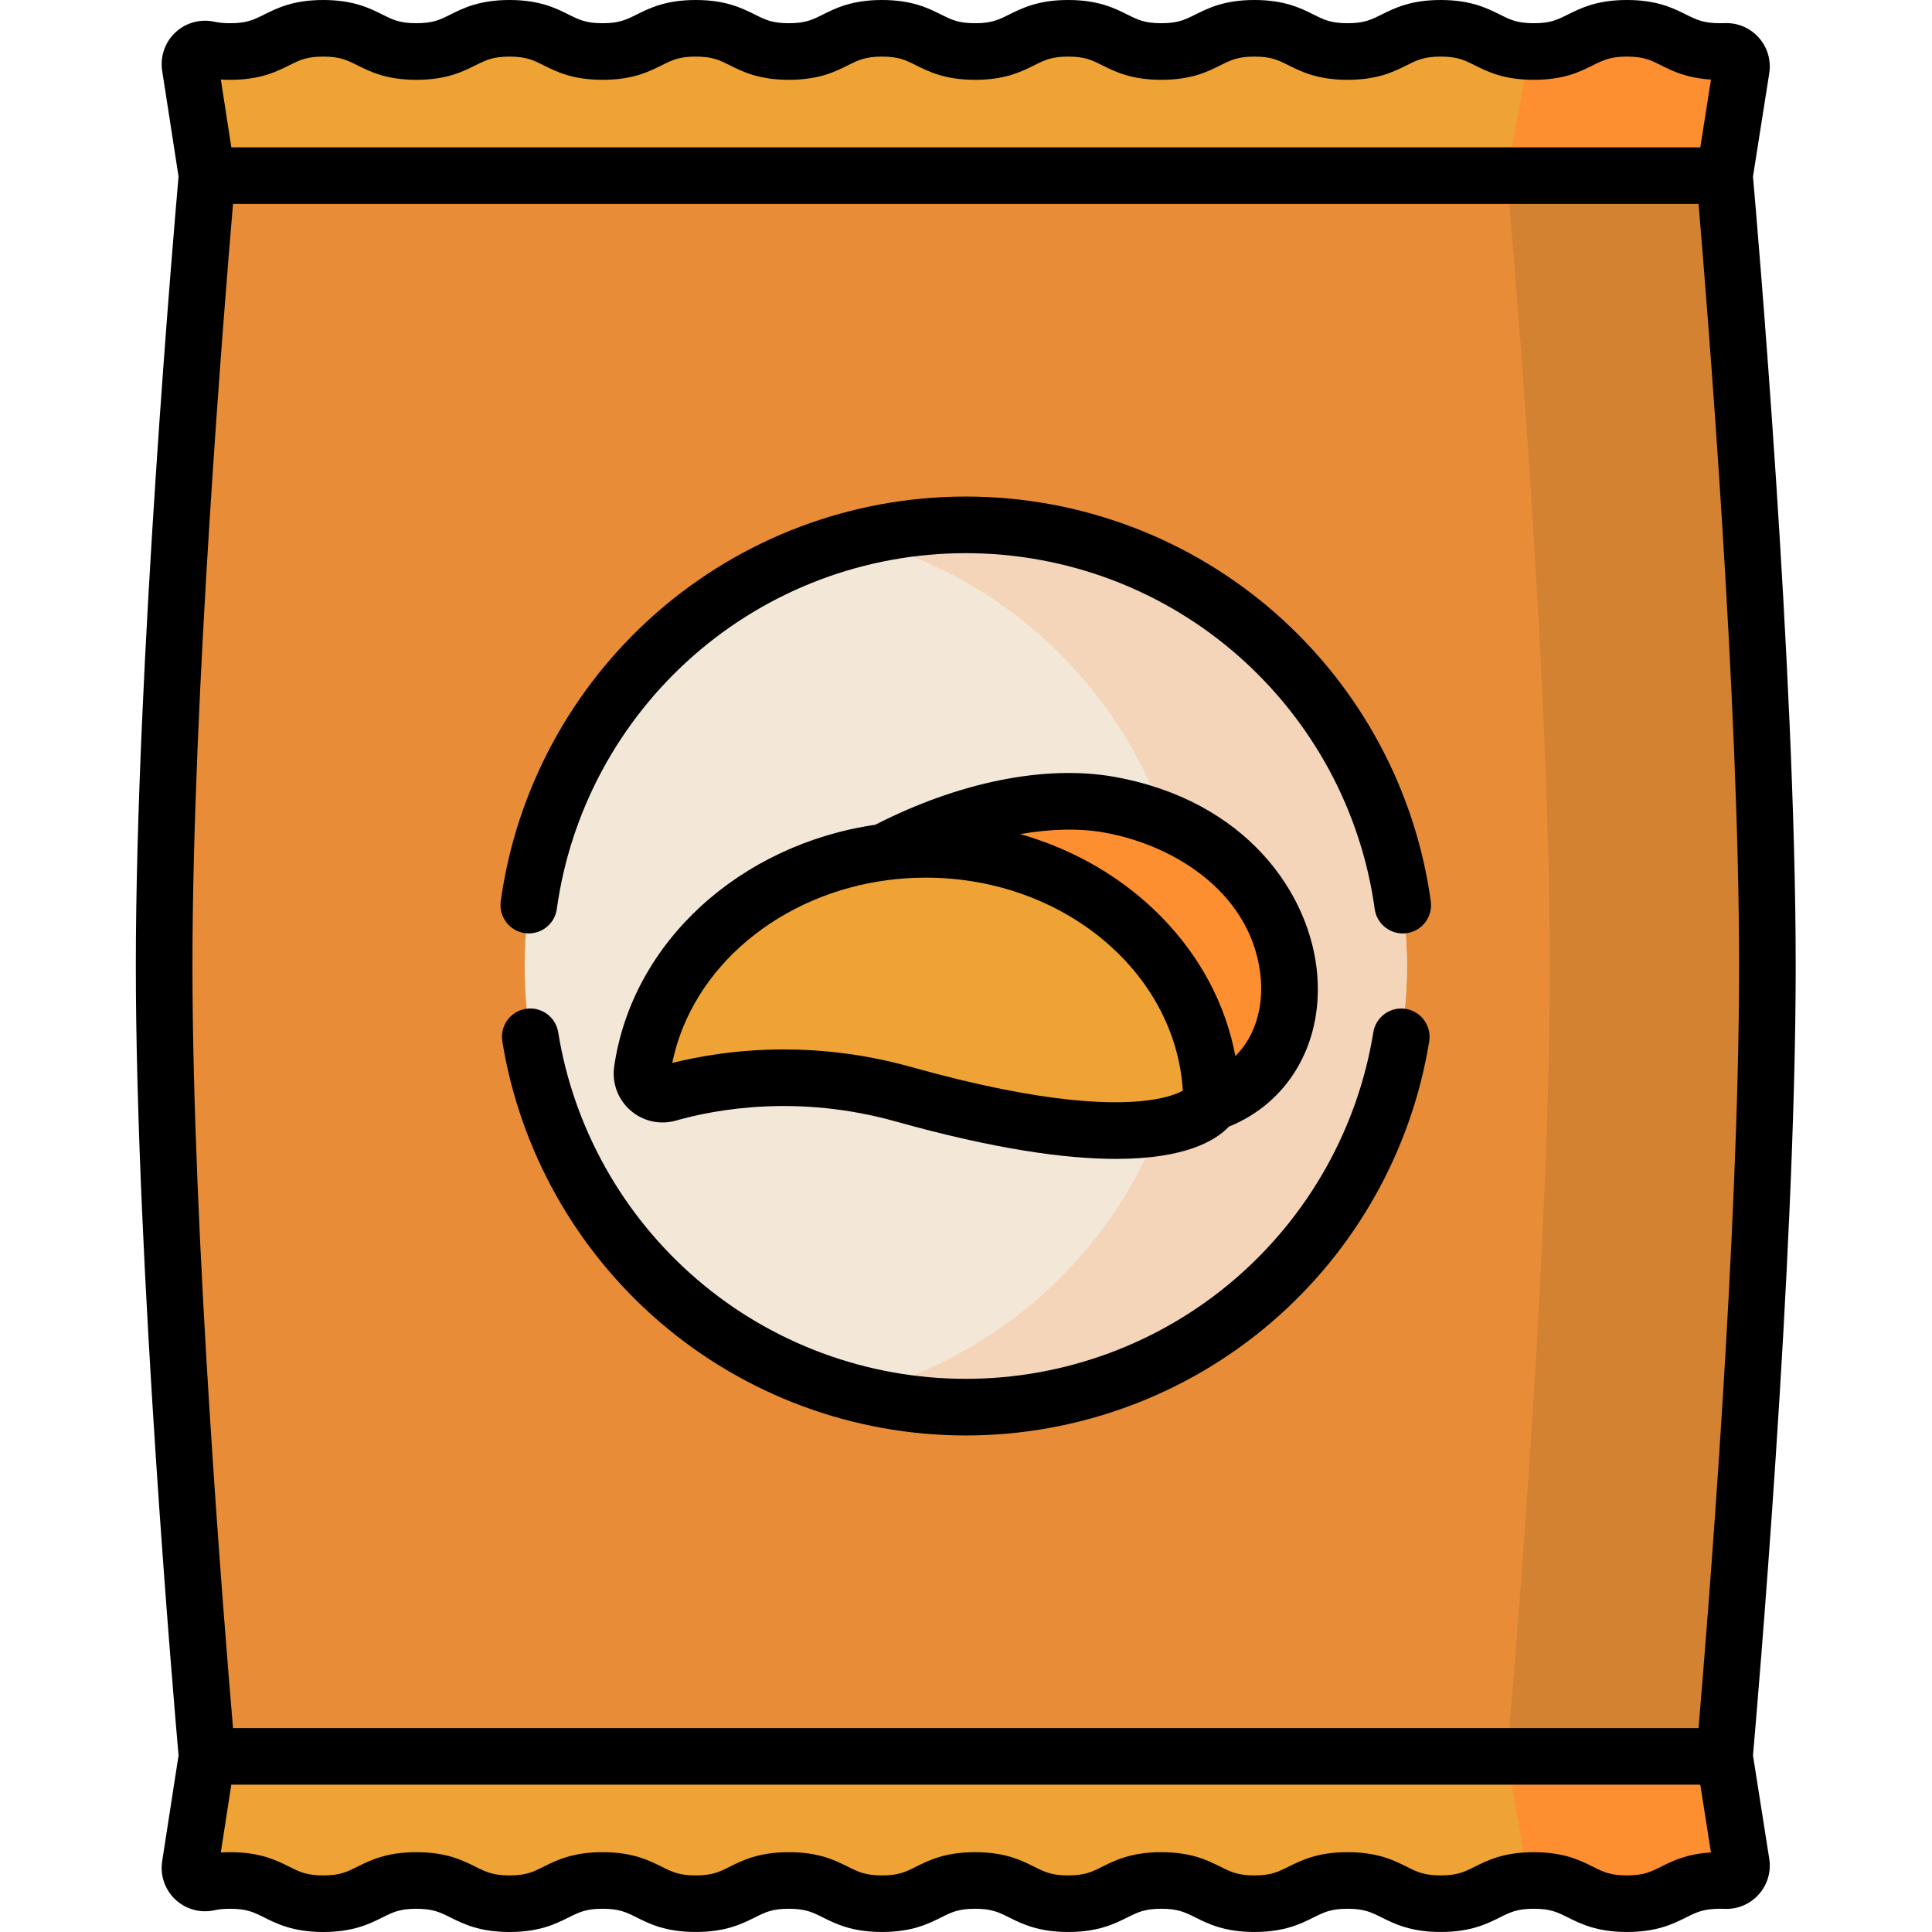 <svg viewBox="-36 0 512 512" xmlns="http://www.w3.org/2000/svg"><path d="m421.004 465.457s11.375-126.234 11.375-209.457-11.375-209.457-11.375-209.457l4.457-28.301c.395-2.508-1.605-4.73-4.141-4.621-.473.02-.965.031-1.477.031-12.34 0-12.34-6.152-24.684-6.152-12.34 0-12.34 6.152-24.684 6.152-12.34 0-12.34-6.152-24.68-6.152s-12.34 6.152-24.68 6.152c-12.34 0-12.34-6.152-24.68-6.152-12.336 0-12.336 6.152-24.676 6.152-12.336 0-12.336-6.152-24.676-6.152-12.336 0-12.336 6.152-24.672 6.152-12.34 0-12.34-6.152-24.68-6.152s-12.34 6.152-24.676 6.152c-12.34 0-12.34-6.152-24.676-6.152-12.34 0-12.34 6.152-24.68 6.152-12.336 0-12.336-6.152-24.676-6.152-12.336 0-12.336 6.152-24.676 6.152-12.34 0-12.34-6.152-24.676-6.152-12.34 0-12.34 6.152-24.68 6.152-2.309 0-4.188-.215-5.793-.566-2.75-.602-5.242 1.742-4.812 4.523l4.484 28.934s-11.375 126.23-11.375 209.457c0 83.223 11.375 209.457 11.375 209.457l-4.484 28.934c-.43 2.781 2.062 5.121 4.812 4.52 1.605-.348 3.484-.566 5.793-.566 12.34 0 12.34 6.152 24.68 6.152 12.336 0 12.336-6.152 24.676-6.152 12.34 0 12.34 6.152 24.676 6.152 12.34 0 12.34-6.152 24.676-6.152 12.34 0 12.34 6.152 24.68 6.152 12.336 0 12.336-6.152 24.676-6.152s12.34 6.152 24.676 6.152c12.34 0 12.34-6.152 24.68-6.152 12.336 0 12.336 6.152 24.672 6.152 12.34 0 12.34-6.152 24.676-6.152 12.34 0 12.34 6.152 24.676 6.152 12.34 0 12.34-6.152 24.68-6.152 12.34 0 12.34 6.152 24.68 6.152s12.34-6.152 24.68-6.152c12.34 0 12.34 6.152 24.684 6.152 12.34 0 12.34-6.152 24.684-6.152.512 0 1.004.012 1.477.031 2.535.109 4.535-2.113 4.141-4.617zm0 0" fill="#e88c38"/><path d="m421.004 465.457s11.375-126.234 11.375-209.457-11.375-209.457-11.375-209.457l4.457-28.301c.395-2.508-1.605-4.73-4.141-4.621-.473.02-.965.031-1.477.031-12.34 0-12.34-6.152-24.684-6.152-12.34 0-12.34 6.152-24.684 6.152-.418 0-.824-.008-1.215-.02l-5.922 32.91s11.371 126.234 11.371 209.457-11.371 209.457-11.371 209.457l5.648 32.926c.477-.023.969-.035 1.488-.035 12.34 0 12.34 6.152 24.684 6.152 12.34 0 12.34-6.152 24.684-6.152.512 0 1.004.008 1.477.031 2.535.109 4.535-2.113 4.141-4.621zm0 0" fill="#d38231"/><path d="m336.848 256c0 64.566-52.34 116.91-116.91 116.91-64.566 0-116.906-52.344-116.906-116.91s52.34-116.91 116.906-116.91c64.57 0 116.91 52.344 116.91 116.91zm0 0" fill="#f3e8d7"/><path d="m209.32 225.086c-38.551 0-70.375 25.555-75.129 58.617-.562 3.91 3.074 7.129 6.875 6.051 11.379-3.234 34.652-7.527 62.332.227 72.246 20.238 81.664 2.312 81.664 2.312 0-37.117-33.91-67.207-75.742-67.207zm0 0" fill="#efa335"/><path d="m219.938 139.09c-9.949 0-19.609 1.25-28.832 3.59 50.625 12.84 88.078 58.703 88.078 113.32s-37.453 100.48-88.078 113.32c9.223 2.34 18.883 3.59 28.832 3.59 64.57 0 116.91-52.344 116.91-116.91s-52.34-116.91-116.91-116.91zm0 0" fill="#f4d5ba"/><path d="m187.062 285.445 69.121 14.168 28.879-7.32c34.133-11.504 26.656-69.539-27.215-79.062-33.652-5.949-80.715 19.457-90.312 38.594-6.551 13.062 19.527 15.363 19.527 33.621zm0 0" fill="#fd8f31"/><path d="m209.32 225.086c-38.551 0-70.375 25.555-75.129 58.617-.562 3.91 3.074 7.129 6.875 6.051 11.379-3.234 34.652-7.527 62.332.227 72.246 20.238 81.664 2.312 81.664 2.312 0-37.117-33.91-67.207-75.742-67.207zm0 0" fill="#efa335"/><path d="m419.844 13.652c-12.344 0-12.344-6.152-24.688-6.152-12.34 0-12.34 6.152-24.68 6.152-12.34 0-12.34-6.152-24.68-6.152s-12.34 6.152-24.68 6.152c-12.34 0-12.34-6.152-24.68-6.152s-12.34 6.152-24.676 6.152c-12.34 0-12.34-6.152-24.676-6.152-12.34 0-12.34 6.152-24.676 6.152-12.34 0-12.34-6.152-24.68-6.152-12.336 0-12.336 6.152-24.676 6.152-12.336 0-12.336-6.152-24.676-6.152s-12.34 6.152-24.676 6.152c-12.34 0-12.34-6.152-24.68-6.152-12.336 0-12.336 6.152-24.676 6.152-12.336 0-12.336-6.152-24.676-6.152s-12.34 6.152-24.676 6.152c-2.312 0-4.188-.215-5.797-.566-2.75-.602-5.242 1.742-4.809 4.523l4.48 28.934h402.133l4.457-28.301c.395-2.508-1.605-4.73-4.141-4.621-.473.02-.965.031-1.477.031zm0 0" fill="#efa335"/><path d="m385.445 9.336c-.18.074-.359.156-.539.234-.383.172-.758.352-1.125.531-.422.203-.836.41-1.25.617-.164.082-.328.164-.492.242-.5.246-1.004.488-1.523.719-.051.023-.102.043-.152.066-.293.125-.59.25-.895.367-.855.336-1.781.637-2.816.883-.211.051-.426.098-.645.145-1.551.316-3.344.512-5.531.512-.418 0-.824-.008-1.215-.023l-5.922 32.914h57.664l2.418-15.359 2.039-12.941c.297-1.883-.754-3.602-2.367-4.297-.27-.117-.555-.207-.852-.262-.297-.055-.605-.078-.922-.062-.473.02-.965.031-1.477.031-2.238 0-4.066-.203-5.641-.535-.117-.023-.234-.051-.348-.078-1.156-.262-2.176-.598-3.113-.969-.176-.07-.348-.141-.52-.211-.234-.102-.465-.203-.691-.305-.391-.176-.773-.359-1.152-.543-.195-.098-.395-.195-.59-.293-.383-.191-.766-.383-1.152-.57-.398-.195-.805-.391-1.223-.578-.176-.082-.359-.16-.539-.238-.246-.105-.496-.207-.754-.305-.785-.309-1.629-.586-2.562-.816-.402-.102-.82-.195-1.258-.277-1.461-.27-3.137-.434-5.141-.434-1.156 0-2.207.055-3.168.152-.641.066-1.238.148-1.809.25-.566.102-1.102.219-1.609.352-.254.066-.5.137-.742.207-.578.176-1.117.363-1.633.566-.258.102-.508.203-.754.309zm0 0" fill="#fd8f31"/><path d="m419.844 498.348c-12.344 0-12.344 6.152-24.688 6.152-12.34 0-12.34-6.152-24.68-6.152-12.34 0-12.34 6.152-24.68 6.152s-12.34-6.152-24.68-6.152c-12.34 0-12.34 6.152-24.68 6.152s-12.34-6.152-24.676-6.152c-12.34 0-12.34 6.152-24.676 6.152-12.34 0-12.34-6.152-24.676-6.152-12.34 0-12.34 6.152-24.68 6.152-12.336 0-12.336-6.152-24.676-6.152-12.336 0-12.336 6.152-24.676 6.152s-12.34-6.152-24.676-6.152c-12.34 0-12.34 6.152-24.68 6.152-12.336 0-12.336-6.152-24.676-6.152-12.336 0-12.336 6.152-24.676 6.152s-12.34-6.152-24.676-6.152c-2.312 0-4.188.215-5.797.566-2.75.602-5.242-1.742-4.809-4.523l4.48-28.934h402.133l4.457 28.301c.395 2.508-1.605 4.73-4.141 4.621-.473-.02-.965-.031-1.477-.031zm0 0" fill="#efa335"/><path d="m425.461 493.758-2.227-14.152-2.23-14.148h-57.664l5.648 32.926c.477-.023.969-.039 1.488-.039 9.258 0 11.57 3.461 17.355 5.191 1.203.363 2.562.648 4.16.812.961.098 2.012.148 3.168.148 12.344 0 12.344-6.152 24.684-6.152.516 0 1.008.012 1.477.031.32.016.625-.008.922-.062.594-.109 1.141-.352 1.609-.688 1.168-.844 1.855-2.301 1.609-3.867zm0 0" fill="#fd8f31"/><path d="m428.559 465.203c1.031-11.699 11.32-130.344 11.32-209.203s-10.289-197.504-11.32-209.203l4.312-27.391c.535-3.422-.477-6.867-2.781-9.445-2.312-2.586-5.613-3.98-9.086-3.832-.371.016-.758.023-1.16.023-4.406 0-6.23-.91-8.996-2.289-3.453-1.719-7.75-3.863-15.691-3.863-7.934 0-12.23 2.145-15.684 3.863-2.766 1.379-4.59 2.289-8.996 2.289-4.402 0-6.23-.91-8.992-2.289-3.453-1.719-7.75-3.863-15.688-3.863-7.934 0-12.23 2.145-15.688 3.863-2.762 1.379-4.59 2.289-8.992 2.289-4.402 0-6.23-.91-8.992-2.289-3.453-1.719-7.75-3.863-15.688-3.863-7.934 0-12.23 2.145-15.684 3.863-2.766 1.379-4.59 2.289-8.992 2.289-4.402 0-6.23-.91-8.992-2.289-3.453-1.719-7.75-3.863-15.684-3.863-7.938 0-12.23 2.145-15.688 3.863-2.762 1.379-4.586 2.289-8.988 2.289s-6.227-.91-8.992-2.289c-3.453-1.719-7.75-3.863-15.684-3.863-7.938 0-12.234 2.145-15.688 3.863-2.766 1.379-4.59 2.289-8.992 2.289-4.402 0-6.227-.91-8.992-2.289-3.453-1.719-7.75-3.863-15.684-3.863s-12.23 2.145-15.684 3.863c-2.766 1.379-4.59 2.289-8.992 2.289s-6.23-.91-8.992-2.289c-3.453-1.719-7.75-3.863-15.688-3.863-7.934 0-12.23 2.145-15.684 3.863-2.766 1.379-4.59 2.289-8.992 2.289s-6.227-.91-8.992-2.289c-3.449-1.719-7.75-3.863-15.684-3.863s-12.234 2.145-15.684 3.863c-2.766 1.379-4.59 2.289-8.992 2.289-1.609 0-2.98-.129-4.195-.395-3.707-.809-7.574.258-10.336 2.859-2.766 2.602-4.066 6.391-3.484 10.141l4.34 28.031c-1.027 11.648-11.32 130.332-11.32 209.211s10.293 197.562 11.32 209.211l-4.34 28.027c-.582 3.754.719 7.543 3.48 10.145 2.766 2.602 6.629 3.668 10.34 2.859 1.215-.266 2.586-.395 4.195-.395 4.402 0 6.227.91 8.988 2.289 3.453 1.719 7.75 3.863 15.688 3.863s12.234-2.145 15.688-3.863c2.762-1.379 4.586-2.289 8.992-2.289 4.402 0 6.227.91 8.988 2.285 3.453 1.723 7.75 3.867 15.688 3.867 7.934 0 12.23-2.145 15.684-3.867 2.766-1.375 4.59-2.289 8.992-2.289s6.23.91 8.992 2.289c3.453 1.723 7.75 3.863 15.684 3.863 7.938 0 12.234-2.141 15.688-3.863 2.762-1.379 4.59-2.289 8.992-2.289s6.227.91 8.988 2.289c3.453 1.723 7.754 3.863 15.688 3.863 7.938 0 12.234-2.141 15.688-3.863 2.762-1.379 4.59-2.289 8.992-2.289 4.402 0 6.227.91 8.988 2.289 3.453 1.719 7.75 3.863 15.684 3.863 7.938 0 12.234-2.145 15.688-3.863 2.762-1.379 4.586-2.289 8.992-2.289 4.398 0 6.227.91 8.988 2.285 3.453 1.723 7.75 3.867 15.688 3.867s12.234-2.145 15.688-3.867c2.762-1.375 4.59-2.285 8.992-2.285s6.23.91 8.992 2.289c3.453 1.719 7.75 3.863 15.688 3.863s12.234-2.145 15.688-3.863c2.766-1.379 4.59-2.289 8.992-2.289 4.406 0 6.23.91 8.996 2.289 3.453 1.719 7.75 3.863 15.684 3.863 7.941 0 12.238-2.145 15.691-3.863 2.762-1.379 4.59-2.289 8.996-2.289.398 0 .781.008 1.148.023 3.477.168 6.785-1.246 9.098-3.832 2.305-2.582 3.316-6.023 2.777-9.445zm-403.562-444.051c7.938 0 12.23-2.141 15.684-3.863 2.766-1.379 4.59-2.289 8.992-2.289s6.23.91 8.992 2.289c3.453 1.723 7.75 3.863 15.688 3.863 7.934 0 12.23-2.141 15.684-3.863 2.766-1.379 4.59-2.289 8.992-2.289s6.227.91 8.992 2.289c3.449 1.723 7.75 3.863 15.684 3.863 7.938 0 12.234-2.141 15.688-3.863 2.762-1.379 4.586-2.289 8.988-2.289s6.23.91 8.992 2.289c3.453 1.723 7.75 3.863 15.688 3.863 7.934 0 12.23-2.141 15.684-3.863 2.766-1.379 4.59-2.289 8.992-2.289s6.23.91 8.992 2.289c3.453 1.723 7.75 3.863 15.688 3.863 7.934 0 12.23-2.141 15.684-3.863 2.762-1.379 4.586-2.289 8.988-2.289 4.402 0 6.227.91 8.992 2.289 3.449 1.723 7.75 3.863 15.684 3.863 7.938 0 12.234-2.141 15.688-3.863 2.762-1.379 4.586-2.289 8.988-2.289 4.406 0 6.23.91 8.996 2.289 3.453 1.723 7.75 3.863 15.684 3.863 7.938 0 12.234-2.141 15.688-3.863 2.766-1.379 4.59-2.289 8.996-2.289 4.402 0 6.227.91 8.992 2.289 3.453 1.723 7.75 3.863 15.688 3.863 7.934 0 12.234-2.141 15.688-3.863 2.762-1.379 4.586-2.289 8.988-2.289 4.406 0 6.234.91 9 2.289 3.082 1.539 6.84 3.41 13.266 3.793l-2.828 17.961h-389.293l-2.781-17.965c.801.051 1.625.074 2.477.074zm379.156 473.559c-2.762 1.379-4.59 2.289-8.996 2.289-4.402 0-6.227-.91-8.992-2.289-3.453-1.723-7.75-3.863-15.688-3.863s-12.234 2.141-15.688 3.863c-2.762 1.379-4.59 2.289-8.992 2.289s-6.23-.91-8.992-2.289c-3.453-1.723-7.75-3.863-15.688-3.863s-12.234 2.141-15.688 3.863c-2.766 1.379-4.59 2.289-8.992 2.289s-6.23-.91-8.992-2.289c-3.453-1.723-7.75-3.863-15.684-3.863-7.938 0-12.234 2.141-15.688 3.863-2.766 1.379-4.59 2.289-8.992 2.289-4.402 0-6.227-.91-8.988-2.289-3.453-1.723-7.75-3.863-15.684-3.863-7.938 0-12.234 2.141-15.688 3.863-2.762 1.379-4.59 2.289-8.992 2.289-4.402 0-6.227-.91-8.992-2.289-3.453-1.723-7.75-3.863-15.684-3.863-7.938 0-12.234 2.141-15.688 3.863-2.762 1.379-4.59 2.289-8.992 2.289s-6.227-.91-8.988-2.289c-3.453-1.723-7.75-3.863-15.688-3.863-7.934 0-12.23 2.141-15.684 3.863-2.766 1.379-4.59 2.289-8.992 2.289-4.402 0-6.23-.91-8.992-2.285-3.453-1.723-7.75-3.867-15.684-3.867-7.938 0-12.234 2.145-15.688 3.867-2.762 1.375-4.586 2.285-8.988 2.285s-6.227-.91-8.988-2.289c-3.453-1.723-7.75-3.863-15.688-3.863-.852 0-1.676.023-2.48.074l2.785-17.965h389.293l2.828 17.961c-6.426.383-10.184 2.254-13.27 3.793zm9.977-36.754h-388.379c-2.332-27.348-10.75-131.016-10.75-201.957s8.418-174.609 10.75-201.957h388.379c2.332 27.348 10.75 131.016 10.75 201.957s-8.418 174.609-10.75 201.957zm0 0"/><path d="m302.004 162.496c-22.688-19.93-51.832-30.906-82.066-30.906-30.227 0-59.371 10.977-82.062 30.902-22.477 19.742-37.098 46.855-41.172 76.344-.562 4.105 2.305 7.891 6.406 8.457 4.102.562 7.887-2.301 8.453-6.402 3.582-25.922 16.441-49.762 36.211-67.125 19.949-17.523 45.578-27.172 72.164-27.172s52.219 9.648 72.168 27.172c19.773 17.367 32.633 41.207 36.207 67.133.52 3.754 3.734 6.473 7.422 6.473.34 0 .688-.02 1.035-.07 4.102-.566 6.969-4.352 6.402-8.453-4.066-29.492-18.688-56.609-41.168-76.352zm0 0"/><path d="m336.543 267.363c-4.094-.664-7.938 2.121-8.598 6.207-4.094 25.363-17.141 48.605-36.738 65.445-19.809 17.02-45.117 26.391-71.27 26.391s-51.465-9.371-71.27-26.395c-19.602-16.844-32.648-40.086-36.738-65.449-.66-4.09-4.504-6.871-8.598-6.211-4.09.66-6.871 4.512-6.211 8.602 4.652 28.852 19.488 55.289 41.77 74.438 22.523 19.355 51.309 30.02 81.047 30.02s58.52-10.66 81.043-30.016c22.281-19.148 37.117-45.582 41.773-74.434.66-4.09-2.121-7.938-6.211-8.598zm0 0"/><path d="m143.117 296.969c10.648-3.027 32.375-7.02 58.258.23 26.305 7.371 45.031 9.922 58.359 9.922 18.258-.004 26.375-4.789 29.93-8.547 15.668-6.336 24.812-21.758 23.445-39.957-1.641-21.812-18.961-46.586-53.957-52.773-18.191-3.215-41.156 1.434-63.199 12.727-35.727 5.23-64.43 31.016-69.184 64.062-.629 4.375.98 8.723 4.305 11.629 3.312 2.895 7.812 3.906 12.043 2.707zm113.426-76.352c19.504 3.445 39.938 16.883 41.609 39.125.508 6.777-1.23 14.637-6.762 20.133-5.211-27.82-27.598-50.477-57.02-58.828 8.047-1.398 15.621-1.59 22.172-.43zm-56.867 12.57c.426-.051.852-.098 1.277-.145.492-.051.98-.102 1.473-.145.449-.039.895-.078 1.344-.109.539-.035 1.078-.066 1.621-.094.379-.02.758-.043 1.137-.055.926-.035 1.859-.055 2.797-.055 36.383 0 66.207 25.039 68.141 56.461-1.281.695-3.578 1.629-7.406 2.285-9.625 1.652-28.656 1.504-64.633-8.574-12.23-3.426-23.664-4.641-33.723-4.641-12.223 0-22.418 1.793-29.551 3.582 5.199-25.426 28.68-44.91 57.523-48.512zm0 0"/></svg>